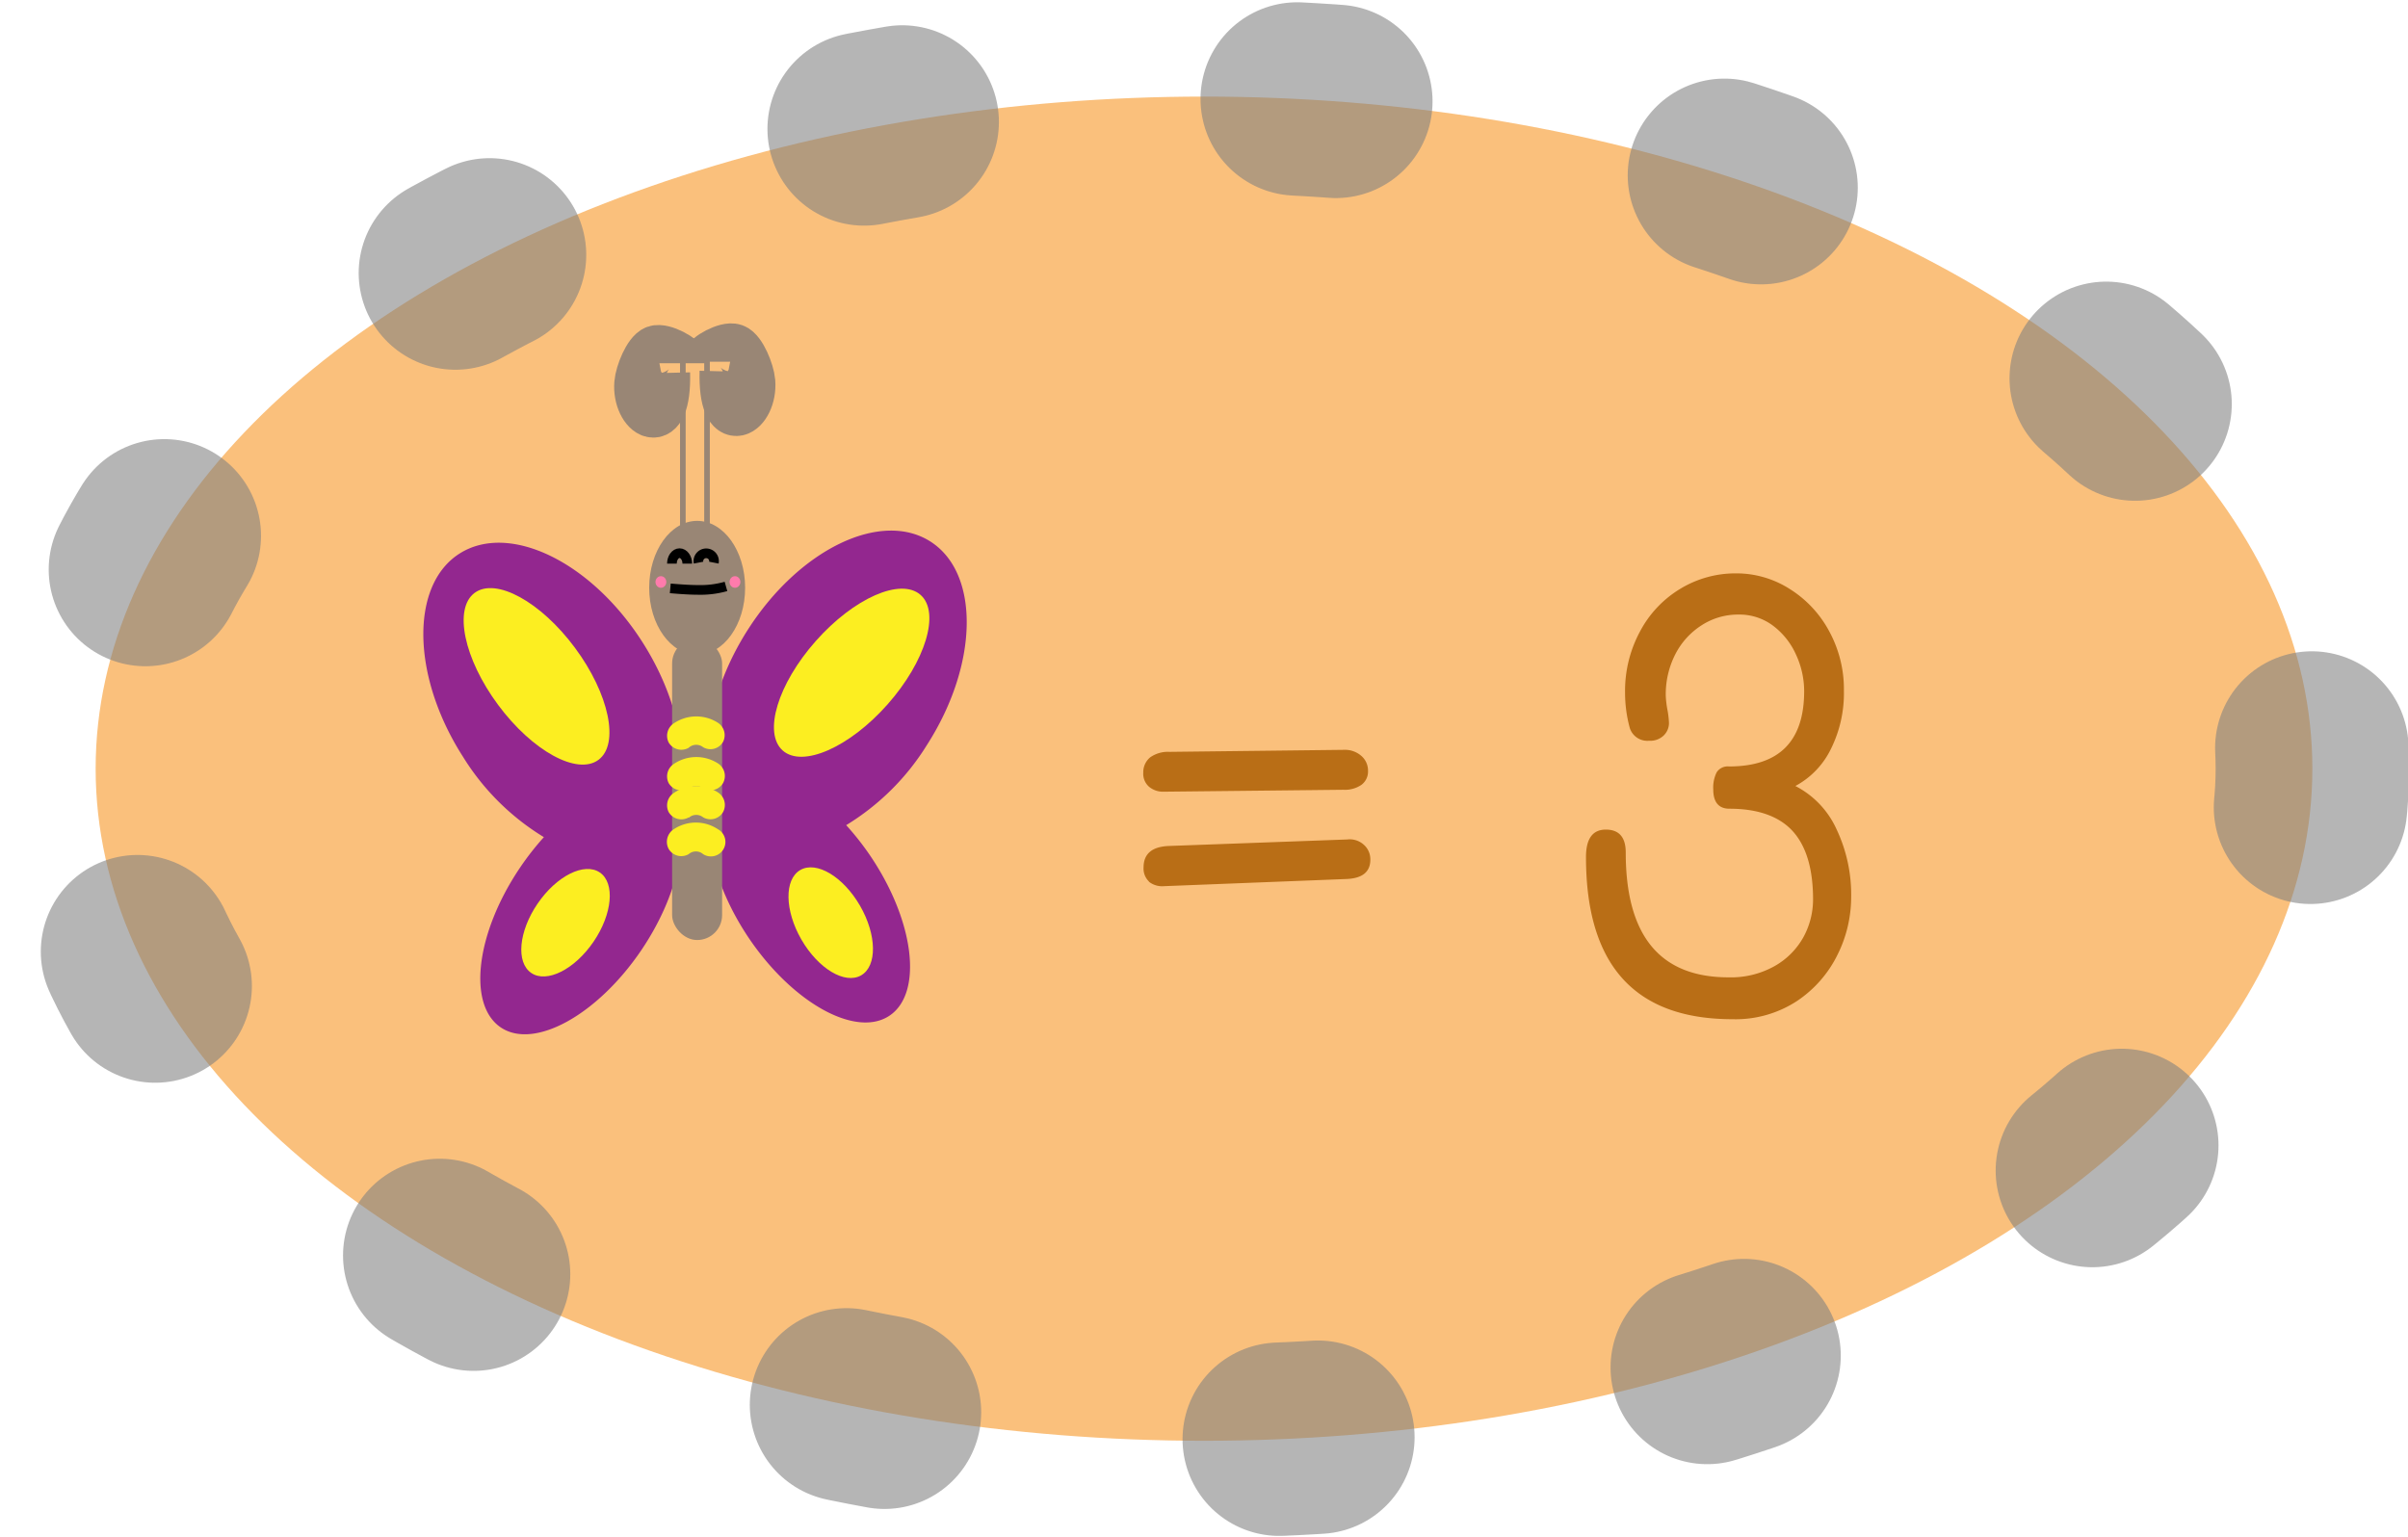 <svg id="Layer_1" data-name="Layer 1" xmlns="http://www.w3.org/2000/svg" width="249" height="159" viewBox="0 0 249 159"><defs><style>.cls-1{fill:#f7931e;stroke:gray;stroke-linecap:round;stroke-width:20px;stroke-dasharray:4 41;opacity:0.58;}.cls-1,.cls-4,.cls-6{stroke-miterlimit:10;}.cls-2{fill:#93278f;}.cls-3{fill:#998675;}.cls-4,.cls-6{fill:none;}.cls-4{stroke:#000;}.cls-5{fill:#ff7bac;}.cls-6{stroke:#998675;stroke-width:5px;}.cls-7{fill:#fcee21;}.cls-8{fill:#b96e16;}</style></defs><title>fangede sommerfugl</title><ellipse class="cls-1" cx="124.5" cy="79.5" rx="114.61" ry="69.51"/><path class="cls-2" d="M77.29,65.19C82.6,56.84,91.06,52.73,96.2,56s5,12.68-.32,21a25.3,25.3,0,0,1-8.38,8.34A28.82,28.82,0,0,1,90,88.52c4.57,6.77,5.45,14.16,2,16.51s-10-1.26-14.56-8c-3.72-5.53-5-11.46-3.47-14.73C72.31,77.85,73.44,71.24,77.29,65.19Z"/><path class="cls-2" d="M66.45,66.44C61.14,58.1,52.68,54,47.54,57.24s-5,12.69.32,21a25.3,25.3,0,0,0,8.38,8.34,28.82,28.82,0,0,0-2.47,3.16c-4.57,6.77-5.45,14.16-2,16.51s10-1.26,14.56-8c3.73-5.53,5-11.46,3.47-14.73C71.44,79.1,70.3,72.49,66.45,66.44Z"/><rect class="cls-3" x="69.5" y="66.04" width="5.17" height="31.18" rx="2.58"/><ellipse class="cls-3" cx="72.09" cy="60.79" rx="4.96" ry="6.92"/><path class="cls-4" d="M69.48,58.29c0-.6.36-1.08.79-1.08s.8.48.8,1.08"/><path class="cls-4" d="M72.23,58.19a.81.81,0,1,1,1.59,0"/><path class="cls-4" d="M75.07,60.65a9.64,9.64,0,0,1-2.88.36c-1,0-2.33-.11-2.88-.16"/><ellipse class="cls-5" cx="76" cy="60.19" rx="0.56" ry="0.6"/><ellipse class="cls-5" cx="68.34" cy="60.19" rx="0.56" ry="0.6"/><rect class="cls-3" x="70.32" y="37.45" width="0.58" height="17.34"/><path class="cls-6" d="M70.69,37.57c0-.55-2.13-1.7-2.92-1.41s-1.66,2.41-1.75,3.5c-.25,3.08,3,5.5,2.84-1.09"/><rect class="cls-3" x="72.82" y="37.28" width="0.58" height="17.34" transform="translate(146.22 91.9) rotate(-180)"/><path class="cls-6" d="M73,37.41c0-.55,2.13-1.71,2.92-1.42s1.66,2.42,1.75,3.5c.25,3.09-3,5.5-2.83-1.08"/><ellipse class="cls-7" cx="55.48" cy="69.96" rx="4.95" ry="10.75" transform="translate(-30.75 46.79) rotate(-36.55)"/><ellipse class="cls-7" cx="88.07" cy="69.57" rx="10.75" ry="4.95" transform="translate(-22.41 89.36) rotate(-48.46)"/><ellipse class="cls-7" cx="58.48" cy="95.42" rx="6.29" ry="3.5" transform="translate(-53.3 89.93) rotate(-55.68)"/><ellipse class="cls-7" cx="85.9" cy="95.42" rx="3.5" ry="6.29" transform="translate(-36.2 55.74) rotate(-30)"/><path class="cls-7" d="M71.21,77.34a1.15,1.15,0,0,1,1.5-.06,1.5,1.5,0,0,0,2.05-.54,1.53,1.53,0,0,0-.54-2,4.14,4.14,0,0,0-4.53.06,1.54,1.54,0,0,0-.54,2,1.52,1.52,0,0,0,2.06.54Z"/><path class="cls-7" d="M71.21,81.59a1.15,1.15,0,0,1,1.5-.06A1.51,1.51,0,0,0,74.76,81a1.54,1.54,0,0,0-.54-2.06,4.14,4.14,0,0,0-4.53.06,1.54,1.54,0,0,0-.54,2,1.52,1.52,0,0,0,2.06.54Z"/><path class="cls-7" d="M71.21,84.59a1.15,1.15,0,0,1,1.5-.06A1.51,1.51,0,0,0,74.76,84a1.54,1.54,0,0,0-.54-2.06,4.14,4.14,0,0,0-4.53.06,1.54,1.54,0,0,0-.54,2,1.52,1.52,0,0,0,2.06.54Z"/><path class="cls-7" d="M71.21,88.34a1.14,1.14,0,0,1,1.5,0,1.5,1.5,0,1,0,1.51-2.59,4.12,4.12,0,0,0-4.53,0,1.55,1.55,0,0,0-.54,2.06,1.52,1.52,0,0,0,2.06.53Z"/><path class="cls-8" d="M118.82,81.37a1.78,1.78,0,0,1-.6-1.45,2,2,0,0,1,.71-1.59,3.17,3.17,0,0,1,2-.57l18.1-.21a2.55,2.55,0,0,1,1.72.61,2,2,0,0,1,.71,1.56,1.71,1.71,0,0,1-.68,1.45,3,3,0,0,1-1.86.51l-18.64.2A2.23,2.23,0,0,1,118.82,81.37Zm0,9.81a1.86,1.86,0,0,1-.57-1.46c0-1.44.9-2.18,2.7-2.23l18.37-.67a2.17,2.17,0,0,1,1.7.54,2,2,0,0,1,.68,1.55c0,1.27-.83,1.94-2.49,2l-18.85.74A2.21,2.21,0,0,1,118.79,91.18Z"/><path class="cls-8" d="M189.91,85.77a15.79,15.79,0,0,1,1.51,7.06,13.36,13.36,0,0,1-1.4,5.89,12.22,12.22,0,0,1-4.19,4.8,11.58,11.58,0,0,1-6.67,1.89Q164,105.41,164,88.64c0-1.89.68-2.84,2.05-2.84s2.06.79,2.06,2.37q0,12.92,10.64,12.91a9.21,9.21,0,0,0,4.73-1.15,7.77,7.77,0,0,0,3-3,8.13,8.13,0,0,0,1-3.92c0-3.11-.69-5.46-2.06-7s-3.56-2.37-6.59-2.37c-1.11,0-1.67-.68-1.67-2a3.54,3.54,0,0,1,.35-1.76,1.35,1.35,0,0,1,1.27-.61q7.77,0,7.78-7.77a9,9,0,0,0-.84-3.79,7.64,7.64,0,0,0-2.38-3,5.79,5.79,0,0,0-3.59-1.15A6.92,6.92,0,0,0,176,64.64a7.71,7.71,0,0,0-2.75,3,9.09,9.09,0,0,0-1,4.36,10.38,10.38,0,0,0,.16,1.35,9.3,9.3,0,0,1,.17,1.42A1.79,1.79,0,0,1,172,76.1a2,2,0,0,1-1.48.51,1.9,1.9,0,0,1-2-1.35,13.87,13.87,0,0,1-.48-3.66,12.92,12.92,0,0,1,1.54-6.28,11.3,11.3,0,0,1,4.18-4.43,11,11,0,0,1,5.78-1.59,10.24,10.24,0,0,1,5.49,1.59,11.63,11.63,0,0,1,4.1,4.36,12.55,12.55,0,0,1,1.54,6.22,12.94,12.94,0,0,1-1.35,6,8.6,8.6,0,0,1-3.67,3.82A9.37,9.37,0,0,1,189.91,85.77Z"/></svg>